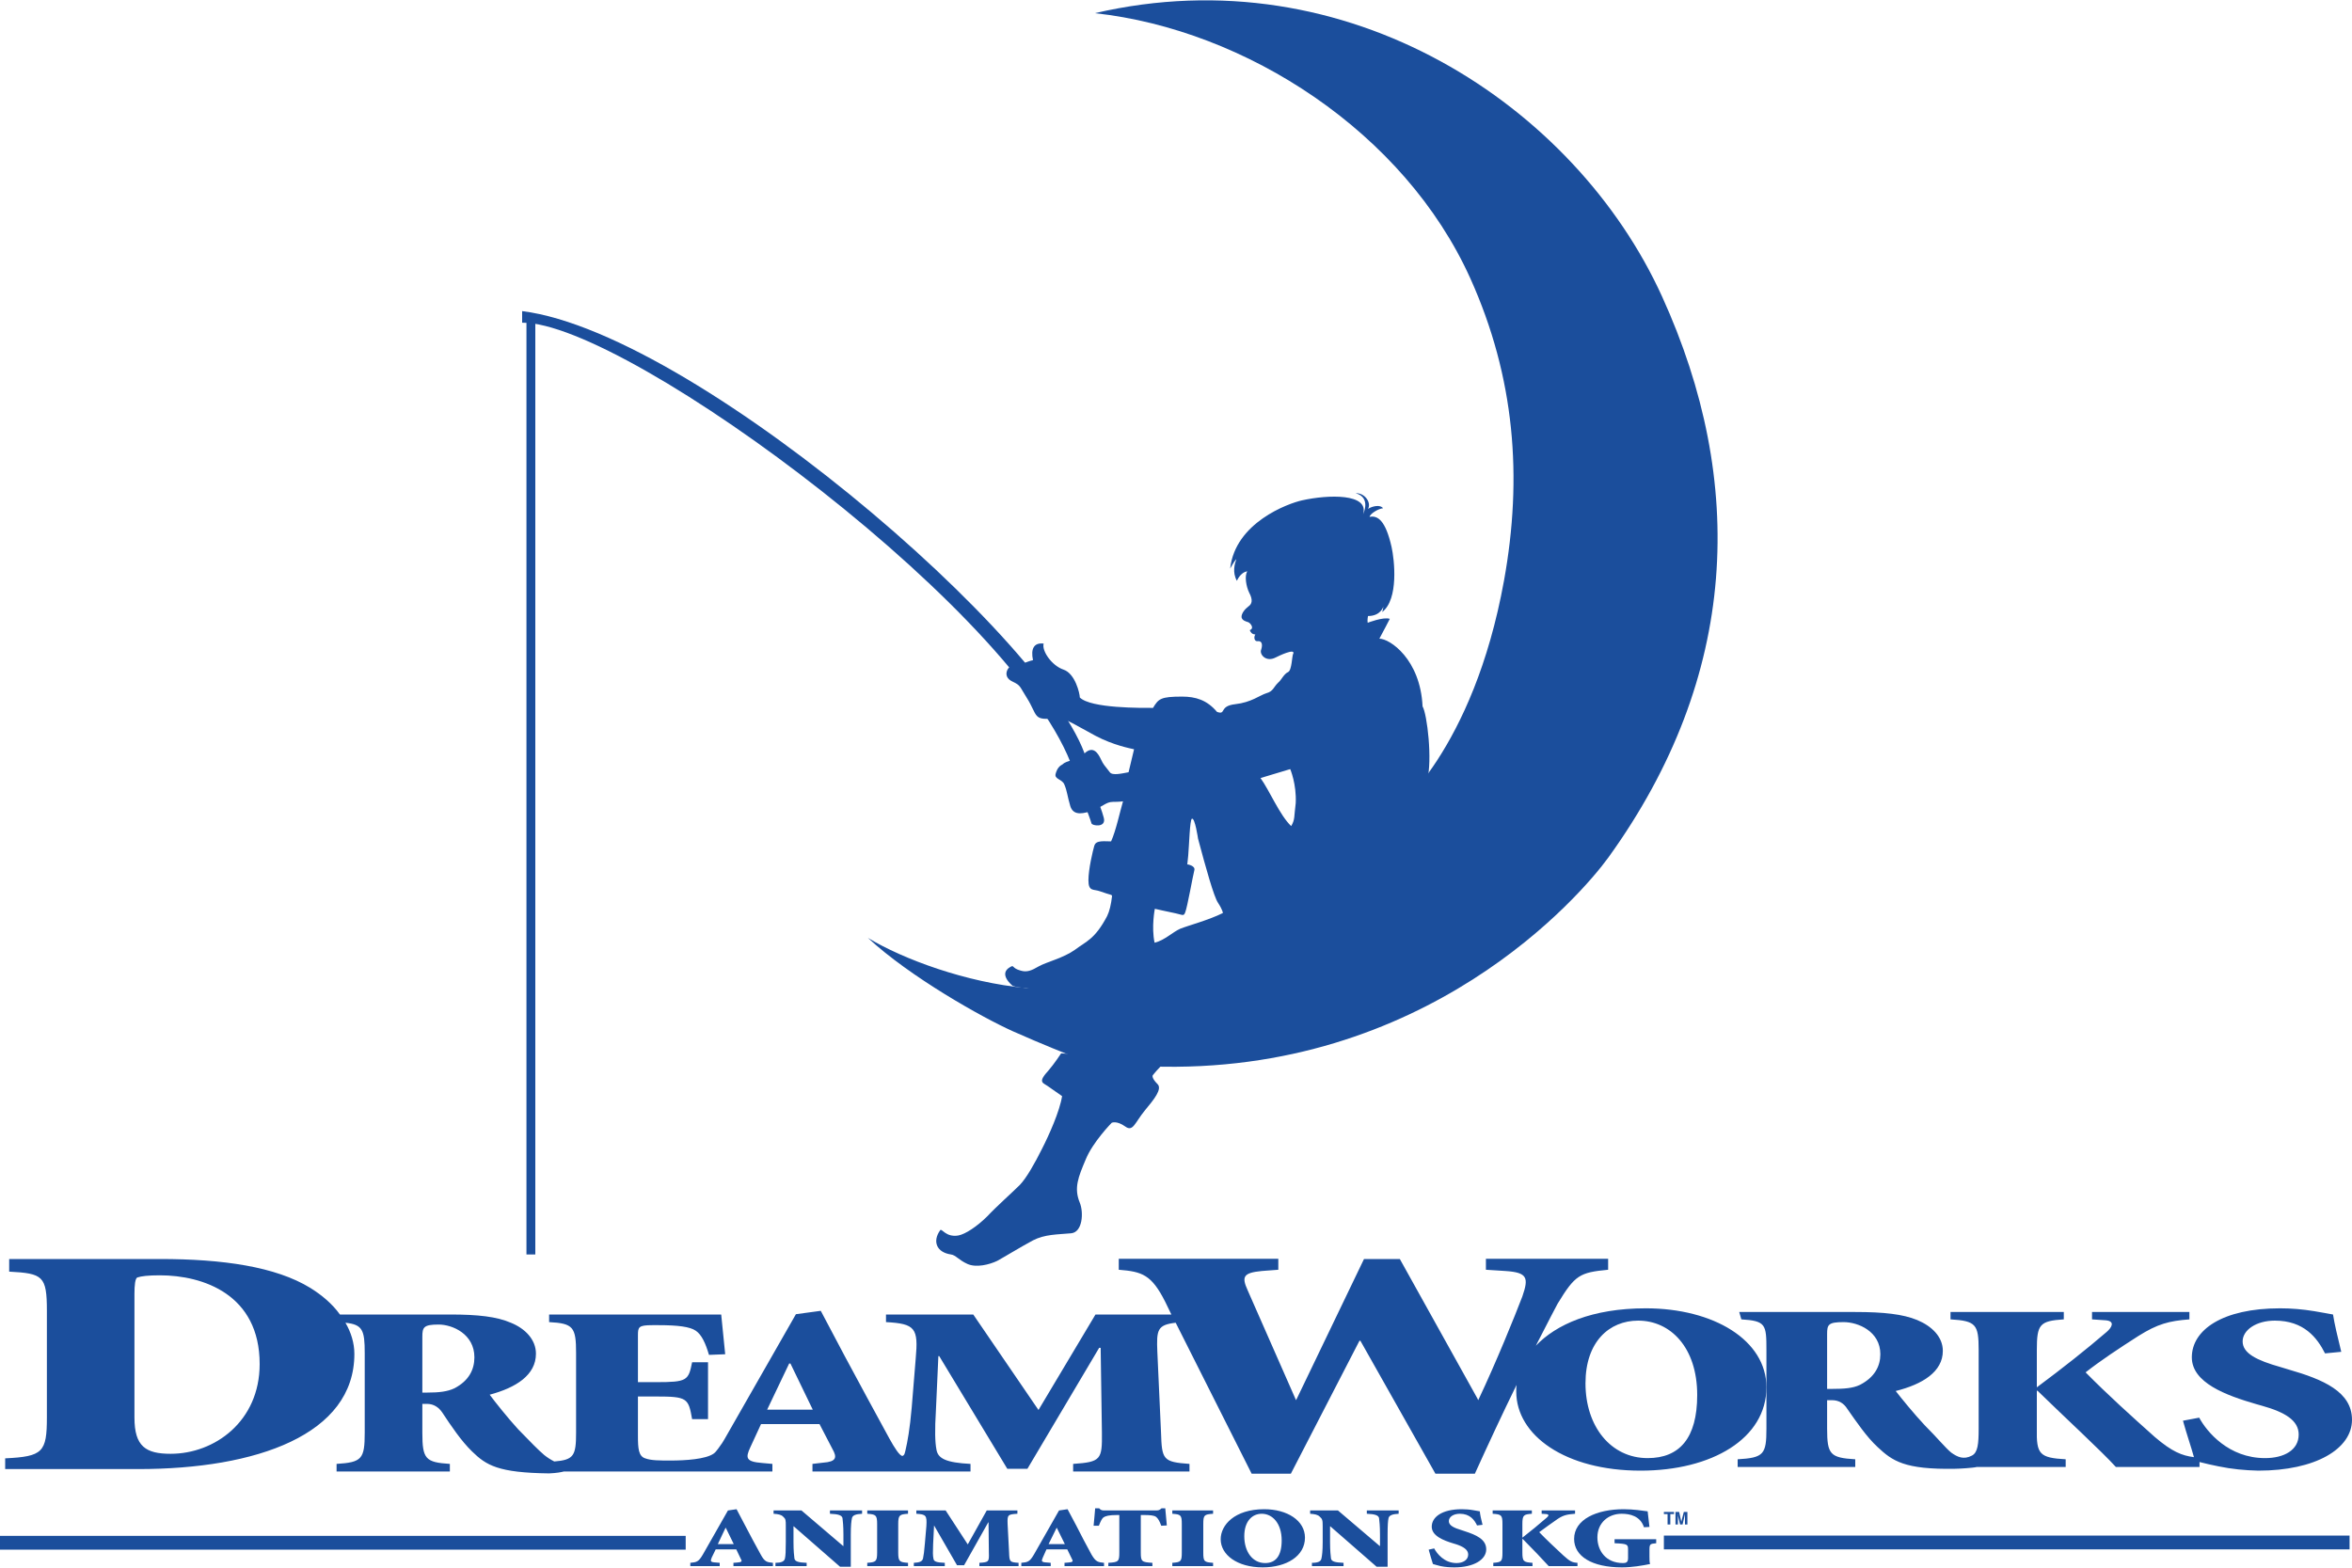<?xml version="1.0" encoding="UTF-8"?>
<svg xmlns="http://www.w3.org/2000/svg" xmlns:xlink="http://www.w3.org/1999/xlink" width="30px" height="20px" viewBox="0 0 30 20" version="1.1">
<g id="surface1">
<path style=" stroke:none;fill-rule:nonzero;fill:rgb(10.588%,30.588%,61.176%);fill-opacity:1;" d="M 23.723 17.668 C 23.633 17.711 23.52 17.719 23.371 17.719 L 23.305 17.719 L 23.305 17.02 C 23.305 16.898 23.32 16.867 23.516 16.867 C 23.699 16.867 23.984 16.984 23.984 17.277 C 23.984 17.426 23.914 17.57 23.723 17.668 Z M 29.195 17.473 L 29.09 17.441 C 28.785 17.355 28.605 17.266 28.605 17.113 C 28.605 16.969 28.777 16.848 29.016 16.848 C 29.387 16.848 29.555 17.066 29.656 17.266 L 29.863 17.246 C 29.812 17.039 29.777 16.891 29.758 16.77 C 29.699 16.758 29.621 16.746 29.516 16.727 C 29.371 16.703 29.227 16.691 29.082 16.691 C 28.344 16.691 27.957 16.969 27.957 17.316 C 27.957 17.641 28.391 17.801 28.781 17.914 L 28.852 17.934 C 29.145 18.016 29.32 18.121 29.32 18.301 C 29.32 18.5 29.133 18.602 28.891 18.602 C 28.426 18.602 28.148 18.266 28.051 18.086 L 27.844 18.125 C 27.895 18.309 27.949 18.461 27.984 18.59 C 27.832 18.57 27.707 18.523 27.484 18.332 C 27.195 18.074 26.887 17.797 26.602 17.508 C 26.797 17.355 27.027 17.203 27.277 17.043 C 27.52 16.891 27.664 16.852 27.926 16.832 L 27.926 16.738 L 26.684 16.738 L 26.684 16.832 L 26.859 16.844 C 26.984 16.855 26.934 16.938 26.871 16.992 C 26.602 17.223 26.316 17.449 25.98 17.699 L 25.98 17.223 C 25.98 16.895 26.016 16.852 26.324 16.832 L 26.324 16.738 L 24.879 16.738 L 24.879 16.832 C 25.203 16.852 25.238 16.895 25.238 17.223 L 25.238 18.227 C 25.238 18.422 25.227 18.531 25.152 18.57 C 25.047 18.625 24.969 18.59 24.887 18.531 C 24.812 18.469 24.711 18.344 24.551 18.184 C 24.418 18.043 24.246 17.832 24.18 17.746 C 24.523 17.66 24.781 17.5 24.781 17.234 C 24.781 17.055 24.641 16.918 24.453 16.84 C 24.273 16.766 24.031 16.738 23.664 16.738 L 22.184 16.738 L 22.211 16.832 C 22.523 16.852 22.531 16.895 22.531 17.223 L 22.531 18.227 C 22.531 18.555 22.496 18.598 22.164 18.617 L 22.164 18.715 L 23.664 18.715 L 23.664 18.617 C 23.344 18.598 23.305 18.555 23.305 18.227 L 23.305 17.863 L 23.367 17.863 C 23.457 17.863 23.52 17.906 23.562 17.973 C 23.68 18.141 23.809 18.332 23.949 18.461 C 24.137 18.637 24.289 18.75 24.938 18.738 C 24.988 18.738 25.172 18.727 25.215 18.715 L 26.348 18.715 L 26.348 18.617 C 26.016 18.598 25.973 18.555 25.98 18.227 L 25.98 17.742 L 25.988 17.742 C 26.328 18.074 26.812 18.52 26.988 18.715 L 28.055 18.715 L 28.055 18.652 C 28.133 18.672 28.215 18.691 28.297 18.707 C 28.465 18.742 28.633 18.758 28.805 18.762 C 29.535 18.762 30 18.484 30 18.113 C 30 17.754 29.629 17.598 29.195 17.473 "/>
<path style=" stroke:none;fill-rule:nonzero;fill:rgb(10.588%,30.588%,61.176%);fill-opacity:1;" d="M 21.016 18.602 C 20.547 18.602 20.223 18.199 20.223 17.648 C 20.223 17.117 20.527 16.848 20.895 16.848 C 21.305 16.848 21.648 17.188 21.648 17.797 C 21.648 18.348 21.422 18.602 21.016 18.602 Z M 9.785 17.984 L 10.066 17.395 L 10.082 17.395 L 10.367 17.984 Z M 5.797 17.711 C 5.707 17.754 5.598 17.766 5.453 17.766 L 5.387 17.766 L 5.387 17.055 C 5.387 16.934 5.402 16.898 5.594 16.898 C 5.773 16.898 6.051 17.02 6.051 17.316 C 6.051 17.469 5.984 17.613 5.797 17.711 Z M 2.176 18.547 C 1.859 18.547 1.715 18.453 1.715 18.086 L 1.715 16.504 C 1.715 16.402 1.723 16.305 1.754 16.297 C 1.801 16.281 1.887 16.27 2.039 16.27 C 2.594 16.27 3.312 16.516 3.312 17.402 C 3.312 18.133 2.738 18.547 2.176 18.547 Z M 22.531 17.699 C 22.531 17.098 21.859 16.691 20.992 16.691 C 20.305 16.691 19.848 16.898 19.59 17.168 C 19.75 16.855 19.852 16.66 19.867 16.633 C 20.09 16.266 20.148 16.234 20.512 16.199 L 20.512 16.059 L 18.953 16.059 L 18.953 16.199 L 19.203 16.215 C 19.484 16.234 19.5 16.301 19.418 16.539 C 19.324 16.785 19.086 17.375 18.855 17.863 L 18.844 17.84 L 17.855 16.062 L 17.398 16.062 L 16.543 17.84 L 16.531 17.863 L 15.914 16.461 C 15.836 16.289 15.855 16.238 16.094 16.215 L 16.305 16.199 L 16.305 16.059 L 14.27 16.059 L 14.27 16.199 C 14.57 16.223 14.688 16.262 14.863 16.609 L 14.941 16.77 L 13.973 16.77 L 13.246 17.988 L 12.414 16.77 L 11.301 16.77 L 11.301 16.867 C 11.676 16.887 11.715 16.945 11.68 17.332 L 11.629 17.957 C 11.605 18.234 11.574 18.398 11.551 18.496 C 11.543 18.527 11.539 18.566 11.512 18.574 C 11.477 18.578 11.406 18.465 11.344 18.352 C 11.152 18.004 10.965 17.652 10.777 17.305 L 10.469 16.723 L 10.152 16.766 L 9.242 18.359 C 9.23 18.375 9.223 18.395 9.211 18.41 C 9.176 18.457 9.141 18.516 9.105 18.543 C 9.004 18.617 8.738 18.633 8.555 18.633 C 8.41 18.633 8.305 18.633 8.23 18.605 C 8.145 18.578 8.137 18.48 8.137 18.32 L 8.137 17.816 L 8.367 17.816 C 8.766 17.816 8.781 17.836 8.828 18.105 L 9.031 18.105 L 9.031 17.379 L 8.828 17.379 C 8.781 17.613 8.766 17.633 8.367 17.633 L 8.137 17.633 L 8.137 17.035 C 8.137 16.93 8.145 16.906 8.32 16.906 L 8.402 16.906 C 8.648 16.906 8.801 16.926 8.875 16.977 C 8.949 17.027 9 17.137 9.043 17.285 L 9.25 17.277 C 9.227 17.047 9.203 16.82 9.199 16.77 L 7.004 16.77 L 7.004 16.867 C 7.312 16.883 7.348 16.93 7.348 17.262 L 7.348 18.277 C 7.348 18.57 7.32 18.625 7.07 18.645 C 7.023 18.621 6.98 18.594 6.941 18.562 C 6.867 18.5 6.766 18.395 6.609 18.234 C 6.477 18.09 6.309 17.879 6.246 17.793 C 6.582 17.703 6.836 17.543 6.836 17.27 C 6.836 17.09 6.699 16.949 6.516 16.875 C 6.336 16.797 6.098 16.77 5.742 16.77 L 4.336 16.77 C 4.238 16.633 4.102 16.52 3.957 16.43 C 3.516 16.16 2.844 16.062 2.039 16.062 L 0.117 16.062 L 0.117 16.223 C 0.547 16.246 0.598 16.277 0.598 16.723 L 0.598 18.082 C 0.598 18.527 0.547 18.582 0.066 18.605 L 0.066 18.742 L 1.762 18.742 C 3.277 18.742 4.52 18.301 4.52 17.273 C 4.52 17.133 4.477 16.996 4.406 16.875 C 4.625 16.898 4.652 16.969 4.652 17.262 L 4.652 18.277 C 4.652 18.613 4.617 18.656 4.293 18.676 L 4.293 18.773 L 5.738 18.773 L 5.738 18.676 C 5.426 18.656 5.387 18.613 5.387 18.277 L 5.387 17.91 L 5.445 17.91 C 5.535 17.91 5.598 17.957 5.641 18.02 C 5.754 18.191 5.883 18.383 6.02 18.516 C 6.203 18.695 6.355 18.789 7.004 18.797 C 7.102 18.793 7.16 18.781 7.191 18.773 L 9.852 18.773 L 9.852 18.676 L 9.719 18.664 C 9.512 18.648 9.508 18.598 9.57 18.465 L 9.707 18.168 L 10.453 18.168 L 10.617 18.484 C 10.68 18.594 10.668 18.648 10.5 18.66 L 10.363 18.676 L 10.363 18.773 L 12.379 18.773 L 12.379 18.676 C 12.07 18.66 11.965 18.609 11.945 18.496 C 11.926 18.398 11.922 18.25 11.938 17.988 L 11.969 17.301 L 11.98 17.301 L 12.848 18.738 L 13.105 18.738 L 14.02 17.195 L 14.039 17.195 L 14.055 18.277 C 14.059 18.621 14.043 18.652 13.688 18.676 L 13.688 18.773 L 15.172 18.773 L 15.172 18.676 C 14.832 18.652 14.82 18.621 14.809 18.277 L 14.762 17.246 C 14.75 16.965 14.762 16.902 14.996 16.875 L 15.965 18.801 L 16.465 18.801 L 17.34 17.105 L 17.352 17.105 L 18.309 18.801 L 18.812 18.801 C 18.984 18.422 19.16 18.043 19.344 17.668 C 19.34 17.695 19.34 17.723 19.34 17.754 C 19.34 18.312 19.965 18.762 20.926 18.762 C 21.836 18.762 22.531 18.352 22.531 17.699 M 0.031 19.738 L 8.715 19.738 L 8.715 19.625 L 0.031 19.625 Z M 0.031 19.738 "/>
<path style=" stroke:none;fill-rule:nonzero;fill:rgb(10.588%,30.588%,61.176%);fill-opacity:1;" d="M 0.062 19.707 L 8.684 19.707 L 8.684 19.656 L 0.062 19.656 Z M 0.031 19.77 L 0.031 19.738 L 0.062 19.738 L 0.031 19.738 L 0.031 19.77 L 0 19.77 L 0 19.594 L 8.746 19.594 L 8.746 19.77 L 0.031 19.77 M 21.254 19.734 L 29.938 19.734 L 29.938 19.625 L 21.254 19.625 Z M 21.254 19.734 "/>
<path style=" stroke:none;fill-rule:nonzero;fill:rgb(10.588%,30.588%,61.176%);fill-opacity:1;" d="M 21.285 19.703 L 29.906 19.703 L 29.906 19.656 L 21.285 19.656 Z M 21.254 19.766 L 21.254 19.734 L 21.285 19.734 L 21.254 19.734 L 21.254 19.766 L 21.223 19.766 L 21.223 19.59 L 29.969 19.59 L 29.969 19.766 L 21.254 19.766 M 9.156 19.699 L 9.359 19.699 L 9.258 19.492 L 9.254 19.492 Z M 9.355 19.938 L 9.406 19.934 C 9.465 19.93 9.469 19.918 9.445 19.879 L 9.391 19.766 L 9.129 19.766 L 9.078 19.871 C 9.059 19.918 9.059 19.93 9.133 19.934 L 9.18 19.938 L 9.18 19.98 L 8.805 19.98 L 8.805 19.938 C 8.887 19.93 8.91 19.926 8.965 19.832 L 9.285 19.27 L 9.395 19.254 L 9.504 19.461 C 9.57 19.586 9.633 19.707 9.703 19.832 C 9.754 19.926 9.781 19.93 9.859 19.938 L 9.859 19.98 L 9.355 19.98 L 9.355 19.938 M 10.852 19.988 L 10.715 19.988 L 10.125 19.473 L 10.121 19.473 L 10.121 19.672 C 10.121 19.789 10.129 19.848 10.133 19.883 C 10.141 19.922 10.184 19.934 10.289 19.938 L 10.289 19.98 L 9.891 19.98 L 9.891 19.938 C 9.961 19.938 10.004 19.922 10.012 19.883 C 10.02 19.848 10.023 19.789 10.023 19.672 L 10.023 19.473 C 10.023 19.391 10.023 19.379 9.988 19.348 C 9.965 19.324 9.926 19.316 9.867 19.312 L 9.867 19.27 L 10.223 19.27 L 10.754 19.723 L 10.758 19.723 L 10.758 19.578 C 10.758 19.461 10.75 19.402 10.746 19.367 C 10.738 19.332 10.695 19.316 10.586 19.312 L 10.586 19.27 L 10.996 19.27 L 10.996 19.312 C 10.914 19.316 10.875 19.332 10.867 19.367 C 10.859 19.402 10.852 19.461 10.852 19.578 L 10.852 19.988 M 11.457 19.805 C 11.457 19.922 11.473 19.93 11.582 19.938 L 11.582 19.98 L 11.062 19.98 L 11.062 19.938 C 11.172 19.93 11.188 19.922 11.188 19.805 L 11.188 19.445 C 11.188 19.328 11.172 19.32 11.062 19.312 L 11.062 19.27 L 11.582 19.27 L 11.582 19.312 C 11.473 19.32 11.457 19.328 11.457 19.445 L 11.457 19.805 M 12.977 19.27 L 12.977 19.312 C 12.855 19.32 12.848 19.324 12.852 19.441 L 12.871 19.805 C 12.875 19.926 12.879 19.93 12.992 19.938 L 12.992 19.98 L 12.492 19.98 L 12.492 19.938 C 12.613 19.93 12.617 19.926 12.613 19.805 L 12.609 19.422 L 12.605 19.422 L 12.297 19.969 L 12.207 19.969 L 11.914 19.461 L 11.902 19.703 C 11.898 19.797 11.898 19.848 11.906 19.883 C 11.91 19.922 11.945 19.934 12.051 19.938 L 12.051 19.98 L 11.656 19.98 L 11.656 19.938 C 11.73 19.934 11.762 19.922 11.773 19.883 C 11.781 19.848 11.789 19.789 11.797 19.691 L 11.816 19.469 C 11.824 19.332 11.812 19.32 11.688 19.312 L 11.688 19.27 L 12.062 19.27 L 12.344 19.703 L 12.586 19.27 L 12.977 19.27 M 13.375 19.699 L 13.582 19.699 L 13.48 19.492 L 13.477 19.492 Z M 13.578 19.938 L 13.629 19.934 C 13.688 19.93 13.691 19.918 13.668 19.879 L 13.613 19.766 L 13.348 19.766 L 13.301 19.871 C 13.281 19.918 13.281 19.93 13.355 19.934 L 13.402 19.938 L 13.402 19.98 L 13.027 19.98 L 13.027 19.938 C 13.109 19.93 13.133 19.926 13.188 19.832 L 13.508 19.27 L 13.617 19.254 L 13.727 19.461 C 13.789 19.586 13.855 19.707 13.922 19.832 C 13.977 19.926 14.004 19.93 14.082 19.938 L 14.082 19.98 L 13.578 19.98 L 13.578 19.938 M 14.551 19.805 C 14.551 19.922 14.562 19.93 14.699 19.938 L 14.699 19.98 L 14.137 19.98 L 14.137 19.938 C 14.266 19.93 14.277 19.922 14.277 19.805 L 14.277 19.328 L 14.25 19.328 C 14.145 19.328 14.102 19.34 14.074 19.359 C 14.055 19.375 14.039 19.406 14.016 19.465 L 13.949 19.465 C 13.957 19.375 13.965 19.301 13.969 19.242 L 14.02 19.242 C 14.043 19.27 14.059 19.27 14.102 19.27 L 14.738 19.27 C 14.781 19.27 14.789 19.266 14.816 19.242 L 14.863 19.242 C 14.867 19.289 14.875 19.383 14.883 19.461 L 14.812 19.465 C 14.789 19.402 14.77 19.371 14.746 19.352 C 14.719 19.332 14.664 19.328 14.59 19.328 L 14.551 19.328 L 14.551 19.805 M 15.348 19.805 C 15.348 19.922 15.359 19.93 15.473 19.938 L 15.473 19.98 L 14.953 19.98 L 14.953 19.938 C 15.062 19.93 15.074 19.922 15.074 19.805 L 15.074 19.445 C 15.074 19.328 15.062 19.32 14.953 19.312 L 14.953 19.27 L 15.473 19.27 L 15.473 19.312 C 15.359 19.32 15.348 19.328 15.348 19.445 L 15.348 19.805 M 15.871 19.598 C 15.871 19.797 15.977 19.941 16.137 19.941 C 16.273 19.941 16.348 19.848 16.348 19.652 C 16.348 19.434 16.23 19.312 16.094 19.312 C 15.973 19.312 15.871 19.406 15.871 19.598 Z M 16.645 19.617 C 16.645 19.852 16.41 19.996 16.105 19.996 C 15.781 19.996 15.57 19.836 15.57 19.637 C 15.57 19.457 15.746 19.254 16.125 19.254 C 16.418 19.254 16.645 19.398 16.645 19.617 M 17.699 19.988 L 17.559 19.988 L 16.969 19.473 L 16.965 19.473 L 16.965 19.672 C 16.965 19.789 16.973 19.848 16.977 19.883 C 16.984 19.922 17.031 19.934 17.137 19.938 L 17.137 19.98 L 16.734 19.98 L 16.734 19.938 C 16.809 19.938 16.848 19.922 16.855 19.883 C 16.863 19.848 16.871 19.789 16.871 19.672 L 16.871 19.473 C 16.871 19.391 16.867 19.379 16.832 19.348 C 16.809 19.324 16.77 19.316 16.711 19.312 L 16.711 19.27 L 17.066 19.27 L 17.598 19.723 L 17.602 19.723 L 17.602 19.578 C 17.602 19.461 17.594 19.402 17.59 19.367 C 17.582 19.332 17.539 19.316 17.434 19.312 L 17.434 19.27 L 17.84 19.27 L 17.84 19.312 C 17.762 19.316 17.719 19.332 17.711 19.367 C 17.703 19.402 17.699 19.461 17.699 19.578 L 17.699 19.988 M 18.293 19.754 C 18.328 19.82 18.422 19.941 18.578 19.941 C 18.66 19.941 18.727 19.902 18.727 19.832 C 18.727 19.77 18.664 19.73 18.566 19.699 L 18.539 19.691 C 18.41 19.652 18.262 19.594 18.262 19.477 C 18.262 19.355 18.391 19.254 18.645 19.254 C 18.691 19.254 18.746 19.258 18.789 19.266 C 18.828 19.273 18.852 19.277 18.875 19.281 C 18.879 19.324 18.891 19.379 18.91 19.453 L 18.84 19.461 C 18.805 19.387 18.746 19.312 18.621 19.312 C 18.539 19.312 18.48 19.352 18.48 19.406 C 18.48 19.461 18.543 19.492 18.648 19.523 L 18.684 19.535 C 18.828 19.582 18.957 19.637 18.957 19.766 C 18.957 19.898 18.797 19.996 18.551 19.996 C 18.492 19.996 18.434 19.992 18.375 19.98 C 18.328 19.969 18.293 19.957 18.277 19.953 C 18.262 19.902 18.242 19.844 18.223 19.77 L 18.293 19.754 M 19.418 19.805 C 19.418 19.922 19.434 19.93 19.547 19.938 L 19.547 19.98 L 19.047 19.98 L 19.047 19.938 C 19.152 19.93 19.164 19.922 19.164 19.805 L 19.164 19.445 C 19.164 19.328 19.152 19.32 19.039 19.312 L 19.039 19.27 L 19.539 19.27 L 19.539 19.312 C 19.434 19.32 19.418 19.328 19.418 19.445 L 19.418 19.617 C 19.523 19.535 19.629 19.449 19.727 19.363 C 19.75 19.344 19.766 19.32 19.723 19.316 L 19.664 19.312 L 19.664 19.27 L 20.09 19.27 L 20.09 19.312 C 20 19.32 19.949 19.324 19.867 19.379 C 19.789 19.434 19.711 19.488 19.633 19.547 C 19.73 19.648 19.836 19.746 19.941 19.844 C 20.027 19.922 20.055 19.934 20.121 19.938 L 20.121 19.98 L 19.754 19.98 C 19.691 19.91 19.539 19.75 19.422 19.633 L 19.418 19.633 L 19.418 19.805 "/>
<path style=" stroke:none;fill-rule:nonzero;fill:rgb(10.588%,30.588%,61.176%);fill-opacity:1;" d="M 20.969 19.484 C 20.922 19.34 20.789 19.312 20.684 19.312 C 20.516 19.312 20.375 19.426 20.375 19.613 C 20.375 19.781 20.48 19.941 20.703 19.941 C 20.742 19.941 20.766 19.93 20.766 19.879 L 20.766 19.773 C 20.766 19.703 20.762 19.695 20.594 19.688 L 20.594 19.637 L 21.125 19.637 L 21.125 19.688 C 21.047 19.695 21.039 19.699 21.039 19.773 L 21.039 19.855 C 21.039 19.895 21.039 19.93 21.047 19.953 C 20.949 19.973 20.82 19.996 20.688 19.996 C 20.305 19.996 20.078 19.855 20.078 19.633 C 20.078 19.383 20.367 19.254 20.711 19.254 C 20.832 19.254 20.957 19.273 21.016 19.281 C 21.02 19.32 21.027 19.375 21.039 19.48 L 20.969 19.484 M 13.535 13.438 C 13.535 13.438 13.449 13.57 13.371 13.66 C 13.289 13.75 13.266 13.797 13.32 13.828 C 13.379 13.863 13.426 13.902 13.547 13.984 C 13.516 14.18 13.379 14.484 13.289 14.66 C 13.199 14.84 13.094 15.027 13.008 15.117 C 12.918 15.207 12.715 15.387 12.59 15.52 C 12.461 15.648 12.312 15.746 12.223 15.762 C 12.062 15.789 12.012 15.664 11.992 15.695 C 11.891 15.836 11.945 15.977 12.129 16.004 C 12.191 16.012 12.227 16.074 12.34 16.125 C 12.453 16.176 12.621 16.133 12.719 16.086 C 12.812 16.035 13.023 15.906 13.176 15.824 C 13.328 15.746 13.484 15.75 13.66 15.734 C 13.809 15.723 13.824 15.469 13.773 15.344 C 13.695 15.156 13.754 15.016 13.848 14.793 C 13.938 14.57 14.18 14.324 14.18 14.324 C 14.18 14.324 14.242 14.293 14.352 14.371 C 14.453 14.445 14.473 14.324 14.605 14.164 C 14.715 14.031 14.832 13.891 14.762 13.828 C 14.684 13.75 14.703 13.719 14.703 13.719 C 14.703 13.719 14.785 13.613 14.867 13.547 L 13.535 13.438 "/>
<path style=" stroke:none;fill-rule:nonzero;fill:rgb(10.588%,30.588%,61.176%);fill-opacity:1;" d="M 17.777 10.355 C 17.777 10.355 18.789 9.586 19.184 7.406 C 19.422 6.09 19.324 4.816 18.754 3.551 C 17.914 1.688 15.895 0.379 13.965 0.168 C 17.188 -0.582 20.094 1.352 21.199 3.781 C 22.277 6.148 22.184 8.625 20.516 10.938 C 20.172 11.414 18.191 13.727 14.676 13.605 C 14.426 13.652 13.812 13.527 13.625 13.453 C 13.625 13.453 13.305 13.328 12.918 13.156 C 12.527 12.98 11.609 12.465 11.07 11.965 C 11.52 12.238 12.328 12.535 13.09 12.605 C 13.574 12.547 16.098 12.09 17.777 10.355 "/>
<path style=" stroke:none;fill-rule:nonzero;fill:rgb(10.588%,30.588%,61.176%);fill-opacity:1;" d="M 16.496 8.34 C 16.523 8.266 16.312 8.367 16.273 8.387 C 16.148 8.453 16.062 8.348 16.086 8.289 C 16.109 8.219 16.094 8.172 16.039 8.18 C 16 8.184 15.988 8.129 16.012 8.094 C 15.969 8.094 15.949 8.062 15.941 8.039 C 16.004 8.016 15.949 7.949 15.922 7.938 C 15.898 7.93 15.844 7.918 15.836 7.875 C 15.832 7.828 15.879 7.77 15.922 7.738 C 15.969 7.707 15.984 7.656 15.934 7.562 C 15.895 7.484 15.871 7.344 15.91 7.289 C 15.82 7.301 15.777 7.41 15.777 7.41 C 15.715 7.301 15.75 7.188 15.77 7.133 C 15.738 7.164 15.691 7.254 15.691 7.254 C 15.754 6.668 16.43 6.422 16.609 6.383 C 16.941 6.309 17.465 6.293 17.387 6.559 C 17.387 6.559 17.492 6.348 17.293 6.293 C 17.406 6.285 17.496 6.414 17.449 6.492 C 17.504 6.457 17.605 6.434 17.641 6.484 C 17.586 6.488 17.477 6.551 17.469 6.594 C 17.57 6.574 17.672 6.633 17.75 6.98 C 17.785 7.137 17.844 7.645 17.629 7.809 C 17.629 7.809 17.641 7.781 17.645 7.738 C 17.645 7.738 17.613 7.859 17.449 7.859 C 17.449 7.859 17.438 7.914 17.445 7.945 C 17.445 7.945 17.645 7.867 17.727 7.895 C 17.727 7.895 17.633 8.078 17.594 8.148 C 17.727 8.148 18.117 8.41 18.145 9.012 C 18.203 9.109 18.273 9.695 18.203 9.957 C 17.648 11.766 13.609 12.805 12.918 12.578 C 12.918 12.578 12.723 12.426 12.887 12.336 C 12.938 12.305 12.902 12.352 13.02 12.383 C 13.098 12.406 13.156 12.383 13.25 12.328 C 13.355 12.27 13.562 12.223 13.711 12.117 C 13.855 12.008 13.965 11.984 14.121 11.688 C 14.152 11.625 14.172 11.539 14.184 11.434 C 14.184 11.41 14.172 11.422 14.031 11.371 C 13.949 11.34 13.883 11.379 13.883 11.23 C 13.883 11.086 13.941 10.848 13.957 10.793 C 13.973 10.734 14.023 10.727 14.172 10.734 C 14.234 10.598 14.285 10.355 14.324 10.223 C 14.324 10.223 14.285 10.23 14.195 10.23 C 14.102 10.23 14.066 10.297 13.914 10.348 C 13.766 10.398 13.684 10.383 13.652 10.285 C 13.613 10.156 13.613 10.094 13.574 10.004 C 13.543 9.938 13.445 9.941 13.465 9.871 C 13.484 9.801 13.516 9.77 13.555 9.75 C 13.605 9.699 13.723 9.707 13.836 9.609 C 13.945 9.508 14.008 9.613 14.043 9.688 C 14.074 9.754 14.086 9.762 14.156 9.852 C 14.188 9.898 14.312 9.867 14.395 9.852 L 14.465 9.559 C 14.414 9.547 14.203 9.508 13.973 9.387 C 13.746 9.266 13.574 9.152 13.484 9.16 C 13.164 9.199 13.246 9.137 13.094 8.898 C 13.004 8.758 13.023 8.746 12.914 8.695 C 12.77 8.629 12.863 8.484 12.922 8.492 C 12.984 8.504 13.086 8.441 13.176 8.422 C 13.145 8.277 13.188 8.195 13.312 8.211 C 13.285 8.301 13.414 8.492 13.566 8.543 C 13.715 8.594 13.773 8.848 13.773 8.898 C 13.914 9.039 14.566 9.031 14.707 9.031 C 14.777 8.914 14.805 8.887 15.078 8.887 C 15.25 8.887 15.395 8.93 15.523 9.082 C 15.645 9.125 15.543 9.008 15.754 8.984 C 15.961 8.961 16.066 8.871 16.152 8.844 C 16.242 8.82 16.242 8.766 16.305 8.707 C 16.344 8.676 16.375 8.598 16.43 8.574 C 16.48 8.547 16.477 8.371 16.496 8.336 M 14.73 11.594 C 14.73 11.594 14.684 11.828 14.727 12.027 C 14.855 11.996 14.957 11.891 15.055 11.848 C 15.152 11.809 15.418 11.738 15.598 11.648 C 15.598 11.648 15.598 11.613 15.535 11.516 C 15.484 11.441 15.383 11.082 15.281 10.699 C 15.281 10.699 15.242 10.43 15.203 10.445 C 15.176 10.457 15.168 10.777 15.156 10.914 C 15.137 11.086 15.145 11.027 15.145 11.027 C 15.145 11.027 15.25 11.043 15.234 11.102 C 15.215 11.172 15.145 11.574 15.117 11.641 C 15.098 11.691 15.086 11.672 14.996 11.652 C 14.883 11.629 14.73 11.594 14.73 11.594 Z M 16.469 10.539 C 16.52 10.453 16.504 10.422 16.527 10.246 C 16.539 10.004 16.457 9.812 16.457 9.812 L 16.078 9.926 C 16.191 10.082 16.324 10.402 16.469 10.539 "/>
<path style=" stroke:none;fill-rule:nonzero;fill:rgb(10.588%,30.588%,61.176%);fill-opacity:1;" d="M 6.66 3.969 C 8.949 4.254 13.852 8.57 13.895 9.887 L 13.719 9.918 C 13.18 7.945 8 4.102 6.66 4.117 L 6.66 3.969 M 13.832 10.266 C 13.852 10.301 13.914 10.473 13.922 10.504 C 13.926 10.535 14.117 10.566 14.078 10.43 C 14.055 10.344 14.023 10.262 13.988 10.18 L 13.832 10.266 M 21.352 19.289 L 21.352 19.316 L 21.305 19.316 L 21.305 19.449 L 21.27 19.449 L 21.27 19.316 L 21.223 19.316 L 21.223 19.289 L 21.352 19.289 M 21.477 19.289 L 21.523 19.289 L 21.523 19.449 L 21.492 19.449 L 21.492 19.328 C 21.492 19.32 21.492 19.316 21.492 19.316 L 21.461 19.449 L 21.43 19.449 L 21.398 19.316 L 21.398 19.328 C 21.402 19.332 21.402 19.336 21.402 19.34 L 21.402 19.449 L 21.371 19.449 L 21.371 19.289 L 21.418 19.289 L 21.445 19.414 L 21.477 19.289 "/>
<path style=" stroke:none;fill-rule:nonzero;fill:rgb(10.588%,30.588%,61.176%);fill-opacity:1;" d="M 6.715 16.004 L 6.828 16.004 L 6.828 4.047 L 6.715 4.047 Z M 6.715 16.004 "/>
</g>
</svg>
